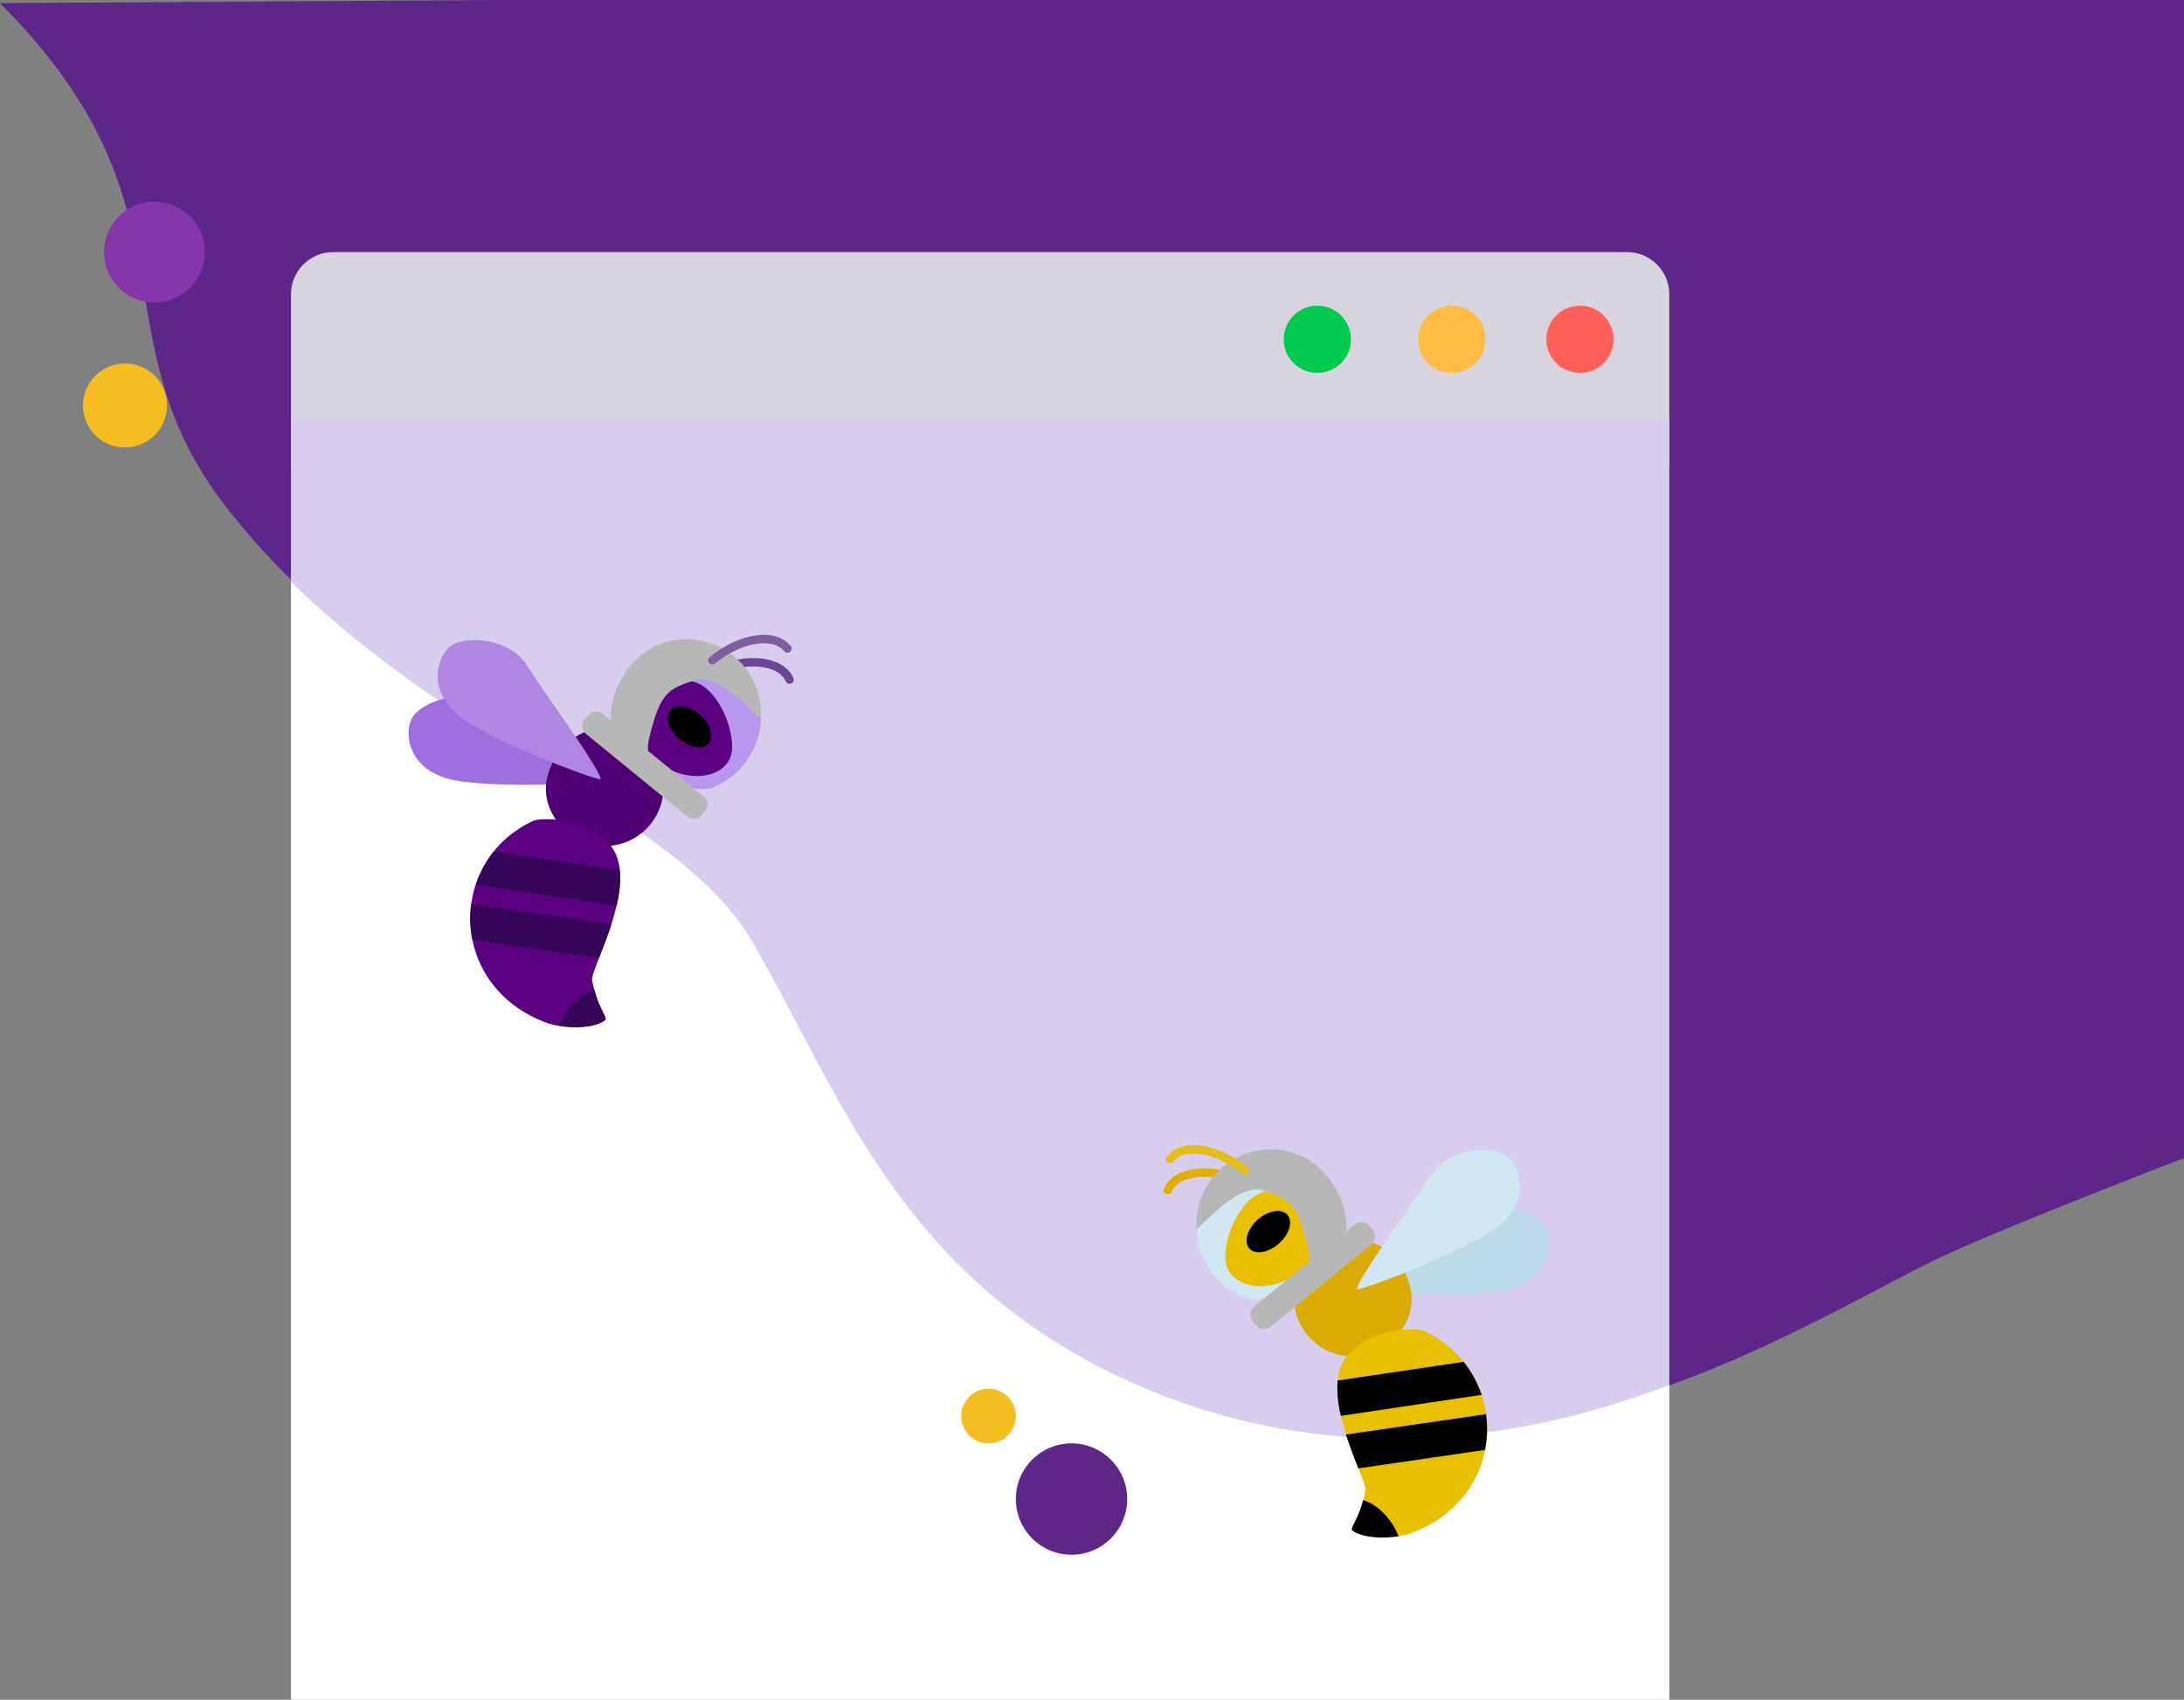 <?xml version="1.0" encoding="utf-8"?>
<!-- Generator: Adobe Illustrator 26.0.1, SVG Export Plug-In . SVG Version: 6.00 Build 0)  -->
<svg version="1.1" id="Layer_1" xmlns="http://www.w3.org/2000/svg" xmlns:xlink="http://www.w3.org/1999/xlink" x="0px" y="0px"
	 viewBox="0 0 1039.5 809" style="enable-background:new 0 0 1039.5 809;" xml:space="preserve">
<rect x="0" y="0" width="1039.5" height="809" fill="#808080" stroke="none"/>
<style type="text/css">
	.st0{fill:#5D2689;}
	.st1{fill:#8736AA;}
	.st2{fill:#F5BD1F;}
	.st3{fill:#FFFFFF;}
	.st4{fill:#D8D4DD;}
	.st5{fill:#D7CEEF;}
	.st6{fill:#FF605C;}
	.st7{fill:#FFBD44;}
	.st8{fill:#00CA4E;}
	.st9{fill:none;stroke:#6C4596;stroke-width:4;stroke-linecap:round;stroke-miterlimit:10;}
	.st10{fill:#9E70DF;}
	.st11{fill:#500075;}
	.st12{fill:#5B0080;}
	.st13{fill:#B7B7B7;}
	.st14{fill:#AF87E2;}
	.st15{fill:none;}
	.st16{fill:none;stroke:#7E5E9F;stroke-width:4;stroke-linecap:round;stroke-miterlimit:10;}
	.st17{fill:#350557;}
	.st18{fill:#BA97EE;}
	.st19{fill:none;stroke:#E2AE00;stroke-width:4;stroke-linecap:round;stroke-miterlimit:10;}
	.st20{fill:#BCDBE9;}
	.st21{fill:#DAAB00;}
	.st22{fill:#E8C000;}
	.st23{fill:#D1E7F1;}
	.st24{fill:none;stroke:#E5BE15;stroke-width:4;stroke-linecap:round;stroke-miterlimit:10;}
</style>
<g id="Layer_1_00000018197145838111295580000013597903824650570943_">
	<path class="st0" d="M107,240.5c80,104,212,141,250,205c40.8,68.8,68,157,174,208c172.5,83,329.5-25.7,393.5-55.5
		c20.4-9.5,60.5-25.7,115-46.8V0H237.1L0,1.5C96.7,98.2,44.8,159.6,107,240.5z"/>
	<circle class="st1" cx="73.5" cy="120" r="24"/>
	<circle class="st2" cx="59.5" cy="193" r="20"/>
	<circle class="st3" cx="404" cy="607.5" r="9.5"/>
	<path class="st4" d="M158.5,120h616c11,0,20,9,20,20v80c0,11-9,20-20,20h-616c-11,0-20-9-20-20v-80C138.5,129,147.5,120,158.5,120z
		"/>
	<rect x="138.5" y="199" class="st5" width="656" height="609"/>
	<circle class="st6" cx="752" cy="161.5" r="16"/>
	<circle class="st7" cx="691" cy="161.5" r="16"/>
	<circle class="st8" cx="627" cy="161.5" r="16"/>
	<path class="st3" d="M531,654.5c-106-51-133.2-139.2-174-208c-33.3-56.1-139-91.5-218.5-169.6V809h656V659.2
		C729.5,684.4,631.9,703,531,654.5z"/>
	<circle class="st0" cx="510" cy="713.5" r="26.5"/>
	<circle class="st2" cx="470.5" cy="674" r="13"/>
	<path class="st9" d="M375.8,323.5c-4.1-9.2-20.2-11-36-4.1"/>
	<path class="st10" d="M232.8,335.4c-10.8-7.3-28.2-3-35.2,4.3c-6.1,6.4-4.9,26.7,17.9,31.5c20.4,4.3,72.1,1.6,71.3,0.2
		C284.1,366.5,245.9,344.2,232.8,335.4z"/>
	<path class="st11" d="M315.8,374.7c0,15.5-12.5,28-28,28c-10.5-0.2-20.1-6.1-25-15.5c-2.1-3.8-3.1-8.2-3-12.5c0.5-12,10.8-28,28-28
		C303.3,346.7,315.8,359.3,315.8,374.7z"/>
	<path class="st12" d="M253.8,390.7c-41,19-40.8,78.4,6,96c8,3,22.1,3.2,28-1c2-1.4-3-4.2-6-19c-1.1-5.4,23-46,9-64
		C280,388.8,257.6,389,253.8,390.7z"/>
	<path class="st13" d="M362.2,340c-0.2,19.7-16.3,35.4-36,35.2c-13.8-0.1-26.1-8.8-31.8-19.9c-2.6-4.9-3.8-10.4-3.6-15.9
		c0.8-15.3,14-35.4,36-35.2C346.5,304.3,362.4,320.3,362.2,340C362.2,340,362.2,340,362.2,340z"/>
	<path class="st13" d="M305.8,345.7"/>
	<path class="st14" d="M250.5,316.3c-7-11-24.8-13.9-34-10c-8.1,3.5-15,22.5,4,36c17,12,65.6,30,65.4,28.5
		C285.2,365.2,258.9,329.6,250.5,316.3z"/>
	<path class="st15" d="M326.8,317.7c0,55.2,44.7,100,99.9,100c0,0,0.1,0,0.1,0"/>
	<path class="st16" d="M374.8,308.7c-6.4-7.8-22.4-5.3-35.8,5.6"/>
	<path class="st17" d="M287.8,485.7c1.8-1.3-2-3.6-4.9-14.6c-8,2.5-14.3,10.3-16.8,17.1C273.8,489.6,283.3,489,287.8,485.7z"/>
	<path class="st17" d="M226.5,421l67,10c1.4-5.5,1.9-11.1,1.5-16.8l-60-8.9C231.3,410,228.4,415.4,226.5,421z"/>
	<path class="st17" d="M224.3,430.2c-0.8,5.7-0.6,11.4,0.5,17l60.3,8.8c1.8-4.6,4-10.2,5.9-16.1L224.3,430.2z"/>
	<path class="st18" d="M362.2,342.5c-10.6-11.1-23.1-21.3-31.3-18.8c-13.7,4.2-17,7.3-22,29.1s26,22.9,26,22.9l3.7-0.6
		C352.2,369.9,361.5,357.1,362.2,342.5z"/>
	<path class="st12" d="M332.4,325.3c-1-0.5-2.1-0.8-3.2-1c-12.3,3.8-15.5,7.4-20.3,27.5c-0.5,2-0.7,4.1-0.4,6.2
		c2.9,3.6,6.5,6.5,10.8,8.5c11.6,5.4,24.2,3,28.1-5.5S344,330.7,332.4,325.3z"/>
	<path class="st13" d="M278.3,342.4l1.6-1.9c1.7-2.1,4.9-2.5,7-0.7l47.9,39.1c2.1,1.7,2.5,4.9,0.7,7l-1.6,1.9
		c-1.7,2.1-4.9,2.5-7,0.7L279,349.4C276.9,347.7,276.5,344.5,278.3,342.4z"/>
	<ellipse transform="matrix(0.661 -0.751 0.751 0.661 -148.388 363.645)" cx="328" cy="345.9" rx="7.6" ry="12"/>
	<path class="st19" d="M555.9,566.4c4.1-9.2,20.2-11,36-4.1"/>
	<path class="st20" d="M698.9,578.2c10.8-7.3,28.3-3,35.2,4.3c6.1,6.4,4.9,26.7-17.9,31.5c-20.4,4.3-72.1,1.6-71.3,0.2
		C647.6,609.4,685.8,587.1,698.9,578.2z"/>
	<path class="st21" d="M615.9,617.6c0,15.5,12.5,28,28,28c10.5-0.2,20.1-6.1,25-15.5c2.1-3.8,3.1-8.2,3-12.5c-0.5-12-10.8-28-28-28
		C628.4,589.6,615.9,602.1,615.9,617.6z"/>
	<path class="st22" d="M677.9,633.6c41,19,40.8,78.5-6,96c-8,3-22.1,3.2-28-1c-2-1.4,3-4.2,6-19c1.1-5.4-23-46-9-64
		C651.7,631.6,674.1,631.8,677.9,633.6z"/>
	<path class="st13" d="M569.4,582.8c0.2,19.7,16.4,35.4,36,35.2c0,0,0,0,0,0c13.8-0.1,26.1-8.8,31.8-19.9c2.6-4.9,3.8-10.4,3.6-15.9
		c-0.7-15.3-14-35.4-36-35.2C585.2,547.1,569.4,563.1,569.4,582.8C569.4,582.8,569.4,582.8,569.4,582.8z"/>
	<path class="st13" d="M625.9,588.6"/>
	<path class="st23" d="M681.2,559.1c7-11,24.8-13.9,34-10c8.1,3.5,15,22.5-4,36c-17,12-65.6,30-65.4,28.5
		C646.5,608.1,672.8,572.5,681.2,559.1z"/>
	<path class="st15" d="M604.9,560.6c0,55.2-44.7,100-99.9,100c0,0-0.1,0-0.1,0"/>
	<path class="st24" d="M556.9,551.6c6.4-7.8,22.4-5.3,35.8,5.6"/>
	<path d="M643.9,728.6c-1.8-1.3,2-3.7,4.9-14.6c8,2.5,14.3,10.3,16.8,17.2C657.9,732.5,648.4,731.8,643.9,728.6z"/>
	<path d="M705.2,663.9l-67,10c-1.4-5.5-1.9-11.1-1.6-16.8l60-8.9C700.4,652.9,703.3,658.2,705.2,663.9z"/>
	<path d="M707.3,673.1c0.8,5.7,0.6,11.4-0.5,17l-60.3,8.8c-1.8-4.6-4-10.2-5.9-16.1L707.3,673.1z"/>
	<path class="st23" d="M569.5,585.3c10.7-11.1,23.1-21.3,31.3-18.8c13.7,4.2,17,7.3,22,29.1s-26,22.9-26,22.9l-3.7-0.6
		C579.5,612.7,570.2,599.9,569.5,585.3z"/>
	<path class="st22" d="M599.3,568.1c1-0.5,2.1-0.8,3.2-1c12.3,3.8,15.5,7.4,20.3,27.5c0.5,2,0.6,4.1,0.4,6.2
		c-2.9,3.6-6.5,6.6-10.8,8.5c-11.6,5.4-24.2,3-28.1-5.5S587.7,573.6,599.3,568.1z"/>
	<path class="st13" d="M596.9,621.9l47.9-39.1c2.1-1.7,5.3-1.4,7,0.7l1.6,1.9c1.7,2.1,1.4,5.3-0.7,7l-47.9,39.1
		c-2.1,1.7-5.3,1.4-7-0.7l-1.6-1.9C594.4,626.8,594.8,623.7,596.9,621.9z"/>
	<ellipse transform="matrix(0.748 -0.664 0.664 0.748 -236.848 548.6)" cx="603.5" cy="586" rx="12.1" ry="7.6"/>
</g>
</svg>
